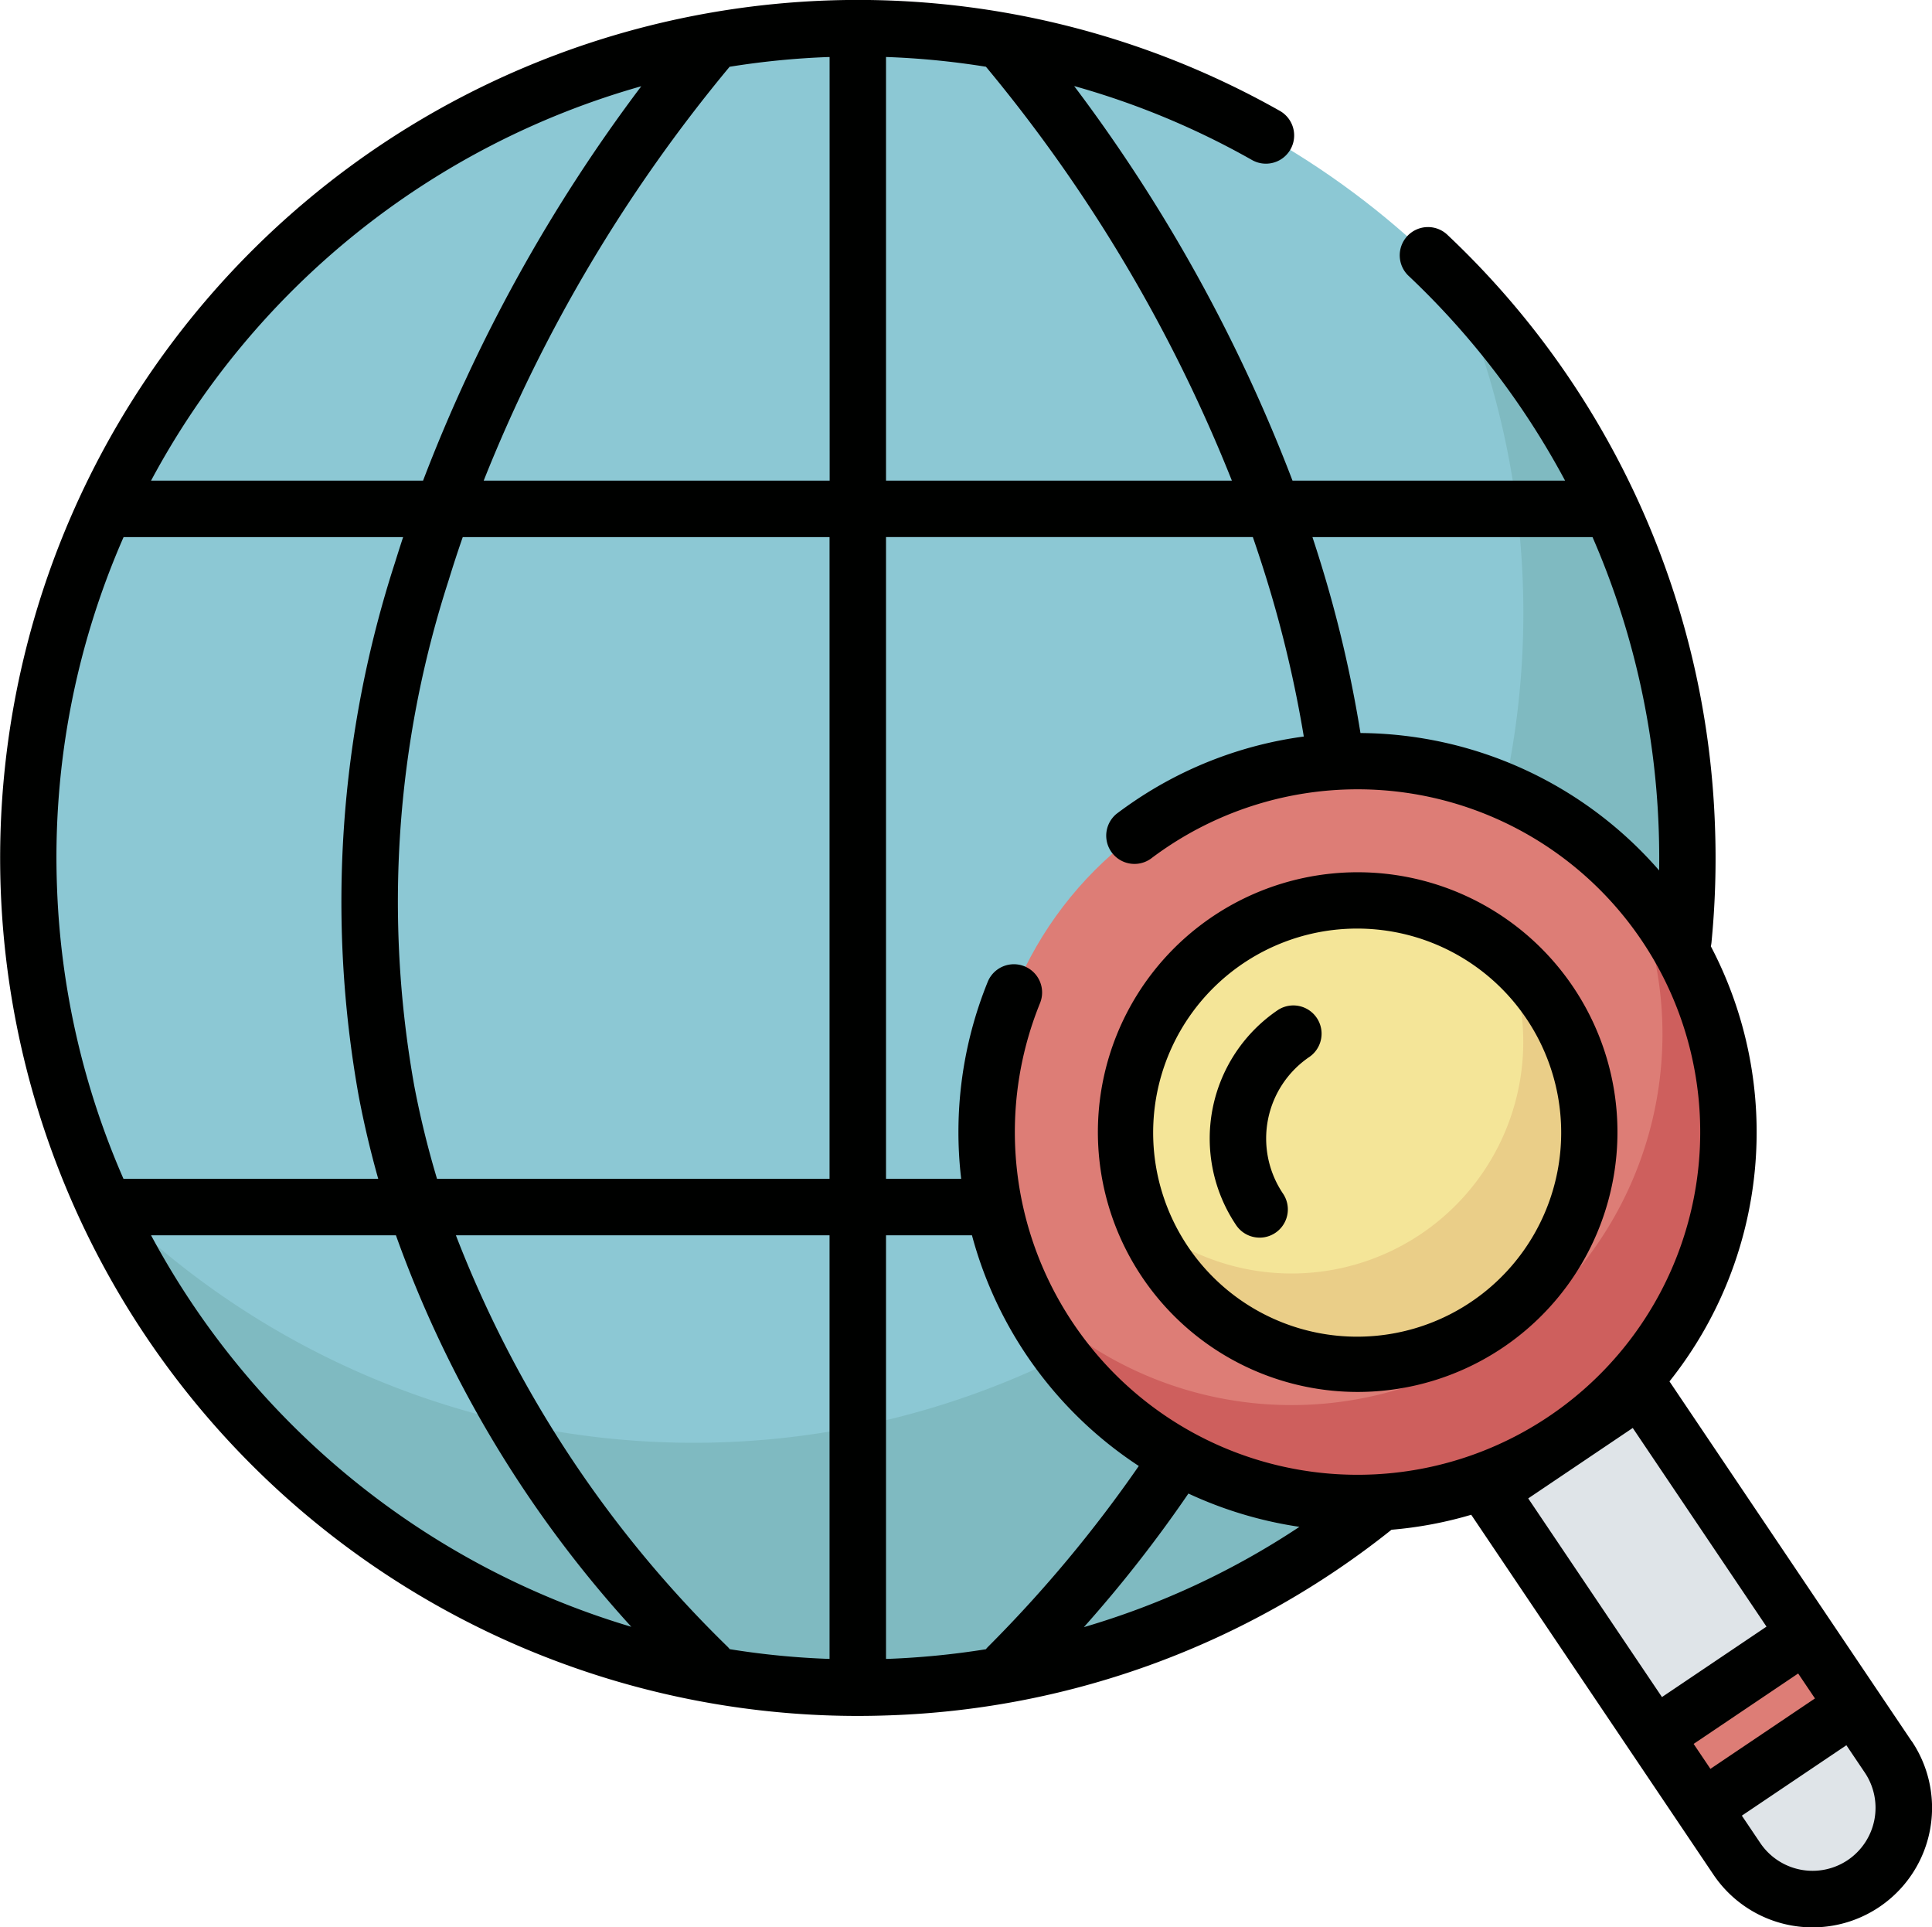 <svg xmlns="http://www.w3.org/2000/svg" width="88.231" height="88" viewBox="0 0 88.231 88">
  <g id="en-todo-el-mundo" transform="translate(-0.001 -0.671)">
    <circle id="Elipse_5615" data-name="Elipse 5615" cx="37.884" cy="37.884" r="37.884" transform="translate(1.29 1.96)" fill="#8cc8d4"/>
    <path id="Trazado_215016" data-name="Trazado 215016" d="M98.4,101.567a37.89,37.89,0,0,1-72.613,15.157,37.892,37.892,0,0,0,61.972-41.48A37.749,37.749,0,0,1,98.4,101.567Z" transform="translate(-21.342 -61.722)" fill="#7fbac1"/>
    <path id="Trazado_215017" data-name="Trazado 215017" d="M411.724,391.223l-.026.017a4.152,4.152,0,0,1-5.762-1.124L394.609,373.3l6.913-4.655,11.327,16.82A4.151,4.151,0,0,1,411.724,391.223Z" transform="translate(-326.607 -304.559)" fill="#dfe4e8"/>
    <circle id="Elipse_5616" data-name="Elipse 5616" cx="16.938" cy="16.938" r="16.938" transform="translate(45.059 35.422)" fill="#dd7d76"/>
    <path id="Trazado_215018" data-name="Trazado 215018" d="M295.371,259.059a16.943,16.943,0,0,1-24.837-6.943,16.94,16.94,0,0,0,27.741-18.685,16.948,16.948,0,0,1-2.9,25.628Z" transform="translate(-223.913 -192.649)" fill="#ce5f5d"/>
    <circle id="Elipse_5617" data-name="Elipse 5617" cx="10.58" cy="10.58" r="10.58" transform="translate(51.418 41.78)" fill="#f4e598"/>
    <path id="Trazado_215019" data-name="Trazado 215019" d="M318.624,270.388a10.586,10.586,0,0,1-15.7-4.775A10.581,10.581,0,0,0,319.5,253.492a10.586,10.586,0,0,1-.873,16.9Z" transform="translate(-250.718 -209.253)" fill="#eace88"/>
    <rect id="Rectángulo_45006" data-name="Rectángulo 45006" width="8.334" height="3.952" transform="matrix(-0.829, 0.559, -0.559, -0.829, 84.672, 78.563)" fill="#dd7d76"/>
    <g id="Grupo_137693" data-name="Grupo 137693" transform="translate(0.001 0.671)">
      <path id="Trazado_215020" data-name="Trazado 215020" d="M302.76,255.464a11.864,11.864,0,1,1,6.612-2.021A11.867,11.867,0,0,1,302.76,255.464Zm-.037-21.157a9.317,9.317,0,1,0,1.8.175A9.386,9.386,0,0,0,302.723,234.307Z" transform="translate(-240.746 -191.91)" fill="#000100"/>
      <path id="Trazado_215021" data-name="Trazado 215021" d="M322.859,277.574a1.288,1.288,0,0,1-1.071-.569,7.083,7.083,0,0,1,1.919-9.831,1.29,1.29,0,0,1,1.441,2.139,4.5,4.5,0,0,0-1.22,6.252,1.289,1.289,0,0,1-1.068,2.01Z" transform="translate(-265.335 -221.066)" fill="#000100"/>
      <path id="Trazado_215022" data-name="Trazado 215022" d="M87.3,80.168,76.243,63.744a18.258,18.258,0,0,0,1.889-19.867,1.288,1.288,0,0,0,.029-.169,39.647,39.647,0,0,0,.159-5.338A38.954,38.954,0,0,0,66.127,11.417a1.29,1.29,0,1,0-1.774,1.872,36.632,36.632,0,0,1,7.122,9.326H59.027A73.48,73.48,0,0,0,49.056,4.6a36.365,36.365,0,0,1,8.122,3.377,1.289,1.289,0,1,0,1.271-2.244A39.175,39.175,0,1,0,39.138,79.018q.753,0,1.51-.028a38.861,38.861,0,0,0,22.9-8.473,18.169,18.169,0,0,0,3.641-.684L78.251,86.264a5.457,5.457,0,0,0,9.052-6.1ZM29.287,4.609a73.484,73.484,0,0,0-9.965,18.006H6.9A36.729,36.729,0,0,1,29.287,4.609ZM2.606,41.22A36.377,36.377,0,0,1,5.645,25.194H18.411q-.187.568-.366,1.145a50.226,50.226,0,0,0-1.664,24.367q.364,1.911.893,3.788H5.64A36.408,36.408,0,0,1,2.606,41.22ZM6.9,57.073H18.082a53.074,53.074,0,0,0,10.75,17.875A36.791,36.791,0,0,1,6.9,57.073Zm30.99,19.342a36.509,36.509,0,0,1-4.563-.445,1.32,1.32,0,0,0-.095-.108A52.728,52.728,0,0,1,20.821,57.073H37.885V76.415Zm0-21.921H19.959a42.565,42.565,0,0,1-1.035-4.221A47.633,47.633,0,0,1,20.485,27.18q.309-1.008.649-1.986H37.885v29.3Zm0-31.879H22.091A70.147,70.147,0,0,1,33.273,3.777c.016-.018.031-.038.046-.057A36.784,36.784,0,0,1,37.8,3.276l.087,0Zm39.456,57.68,4.774-3.215.767,1.139-4.774,3.215Zm-4.617-55.1a36.56,36.56,0,0,1,3.02,13.273q.036.971.022,1.946A18.246,18.246,0,0,0,62.131,34.14a56.885,56.885,0,0,0-1.827-7.8q-.178-.578-.366-1.145H72.723ZM40.464,3.273a36.687,36.687,0,0,1,4.565.446c.015.019.03.039.047.058A70.147,70.147,0,0,1,56.258,22.615H40.464V3.273Zm4.561,72.7a37.165,37.165,0,0,1-4.474.44l-.087,0V57.073h3.925a18.231,18.231,0,0,0,7.619,10.533,59.9,59.9,0,0,1-6.886,8.256A1.223,1.223,0,0,0,45.025,75.972ZM49.5,74.964a60.148,60.148,0,0,0,4.774-6.1,18.365,18.365,0,0,0,5.07,1.52A36.159,36.159,0,0,1,49.5,74.964ZM49.018,61.1a15.643,15.643,0,0,1-1.52-14.63,1.289,1.289,0,0,0-2.39-.968,18.246,18.246,0,0,0-1.212,8.991H40.464v-29.3H57.216q.338.978.649,1.986A54.368,54.368,0,0,1,59.543,34.3a18.118,18.118,0,0,0-7.728,2.941c-.275.186-.549.381-.813.58a1.29,1.29,0,0,0,1.554,2.058c.227-.172.463-.34.7-.5A15.649,15.649,0,1,1,49.018,61.1Zm25.548,4.77,6.108,9.07L75.9,78.156l-6.108-9.07ZM84.384,85.6a2.881,2.881,0,0,1-3.994-.779l-.842-1.25,4.774-3.215.842,1.25A2.881,2.881,0,0,1,84.384,85.6Z" transform="translate(-0.001 -0.671)" fill="#000100"/>
    </g>
  </g>
</svg>

